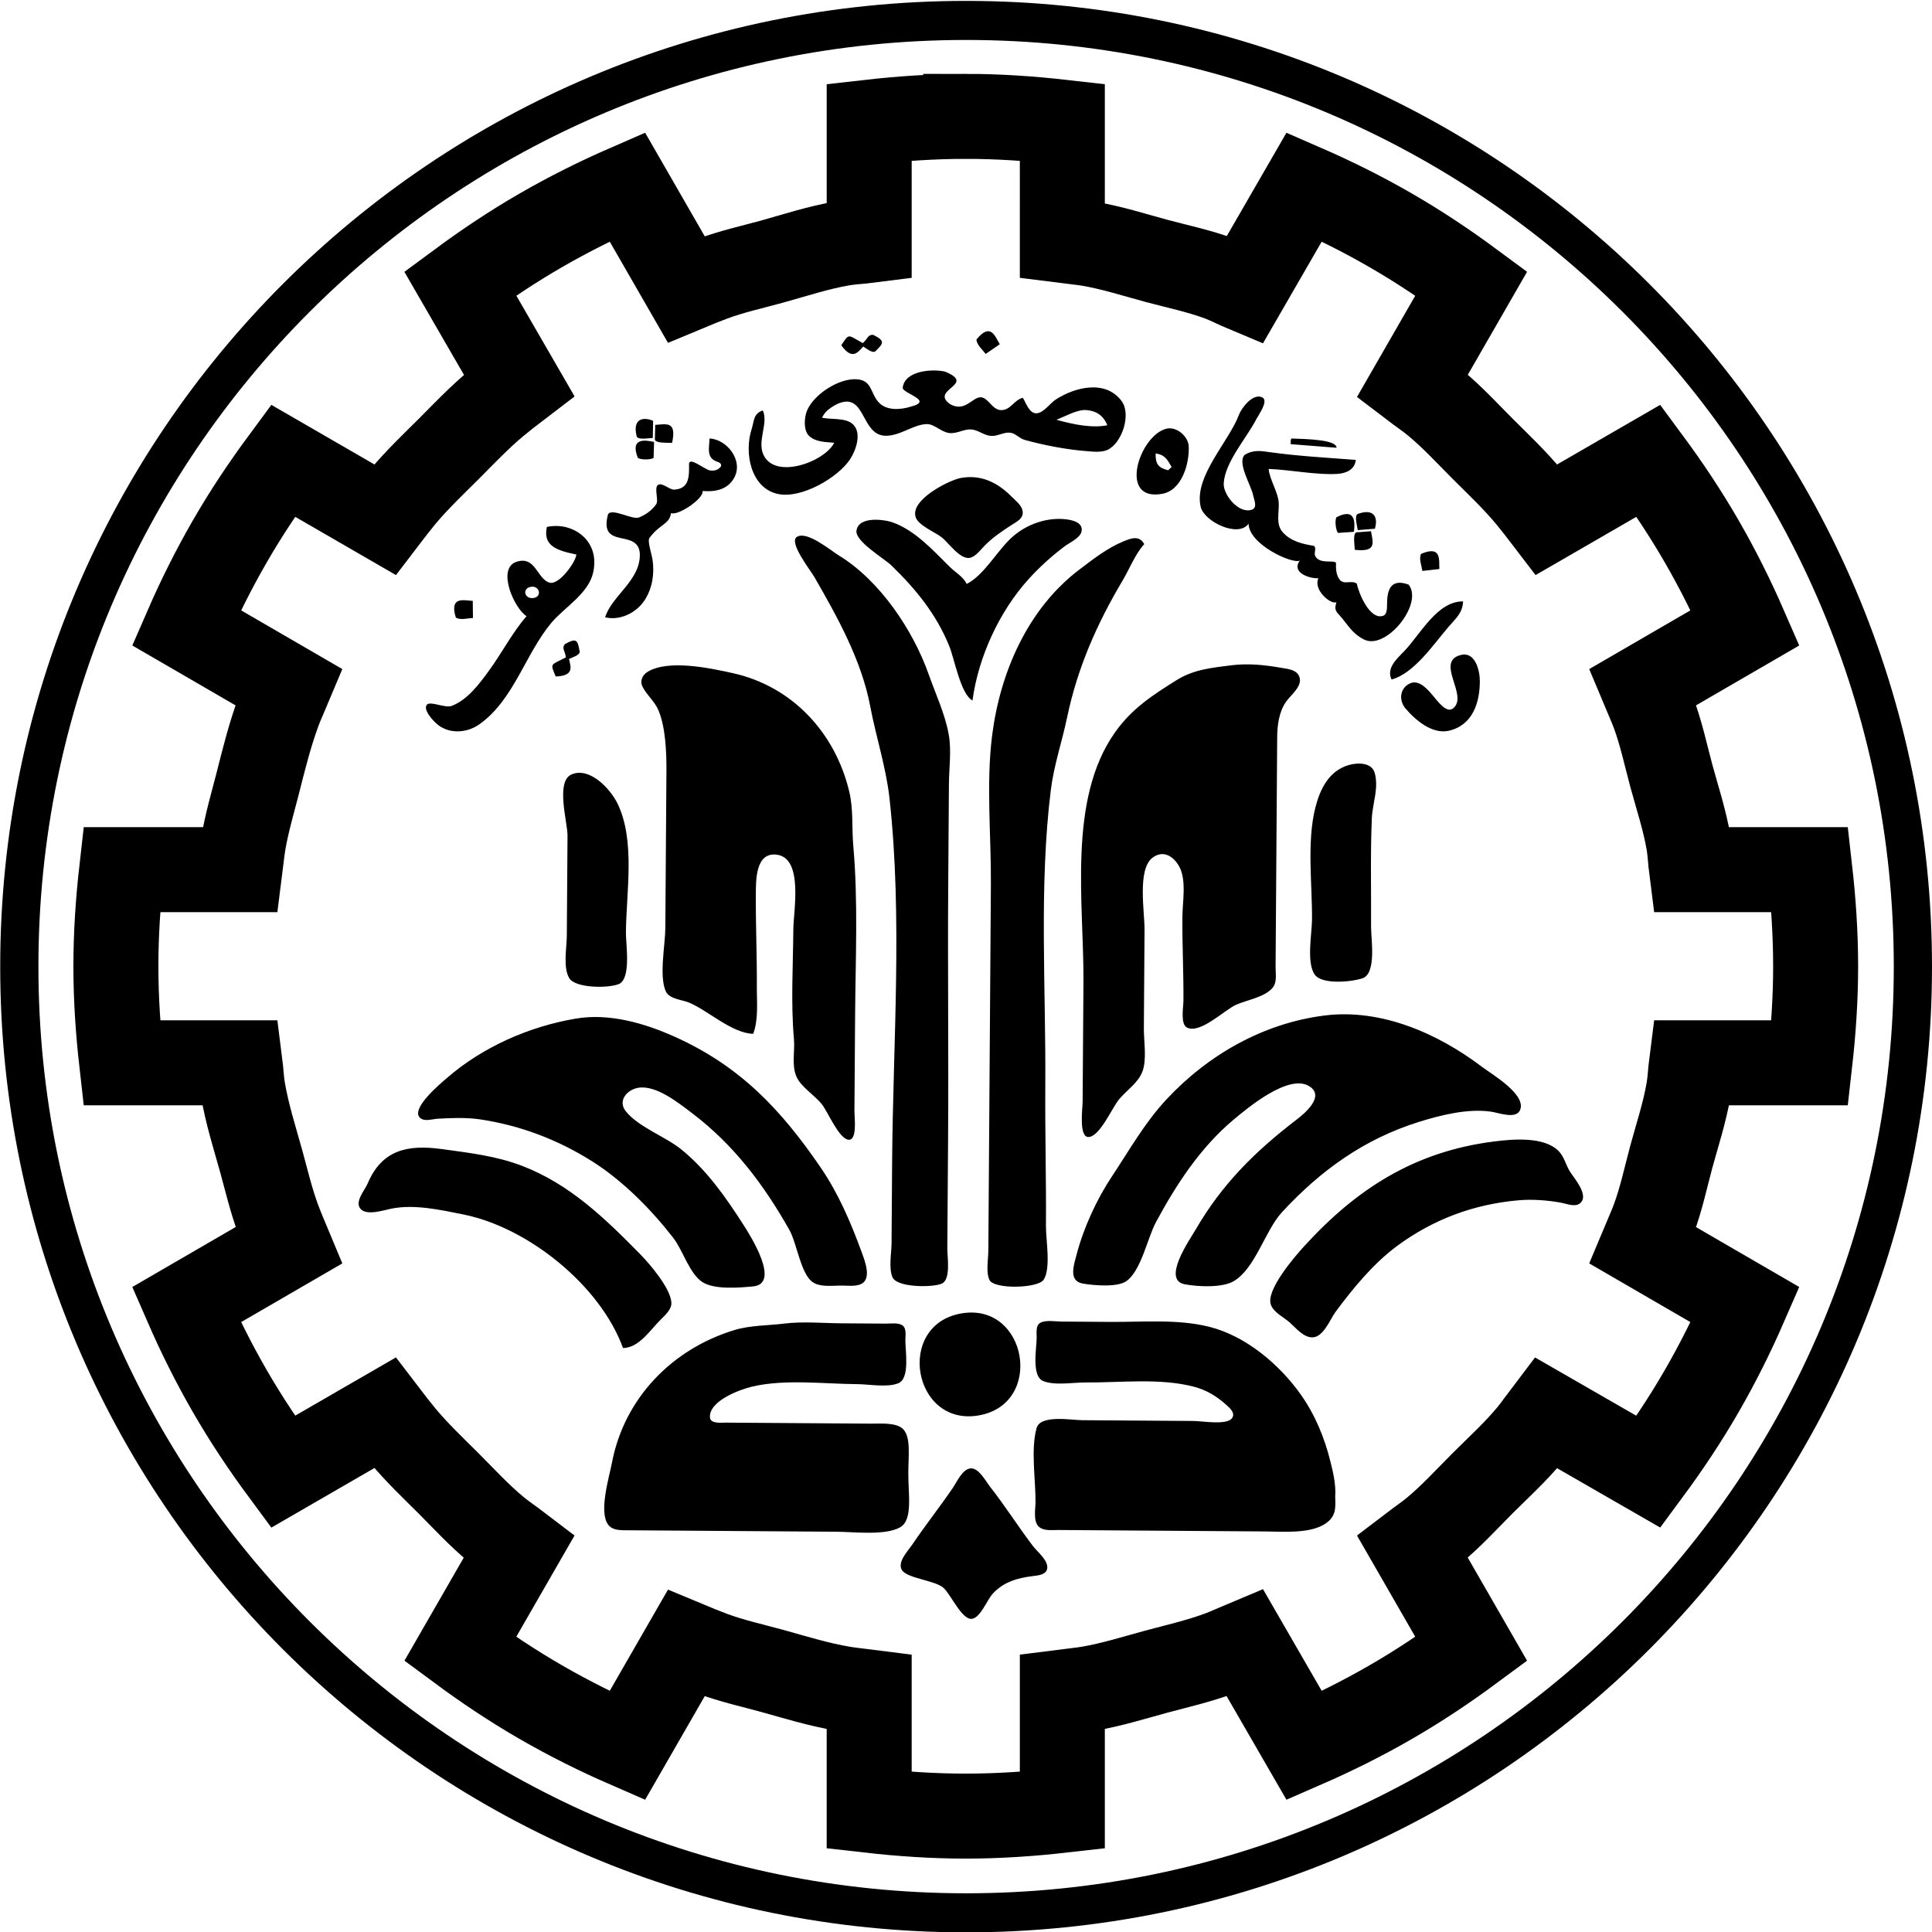 <?xml version="1.0" encoding="UTF-8" standalone="no"?>
<svg
   xmlns:dc="http://purl.org/dc/elements/1.1/"
   xmlns:cc="http://creativecommons.org/ns#"
   xmlns:rdf="http://www.w3.org/1999/02/22-rdf-syntax-ns#"
   xmlns:svg="http://www.w3.org/2000/svg"
   xmlns="http://www.w3.org/2000/svg"
   viewBox="0 0 133.333 133.333"
   height="133.333"
   width="133.333"
   xml:space="preserve"
   id="svg2"
   version="1.1"><defs
     id="defs6" /><g
     transform="matrix(1.333,0,0,-1.333,0,133.333)"
     id="g10"><g
       transform="scale(0.1)"
       id="g12"><g
         id="g14"><path
           id="path16"
           style="fill:none;stroke:#000000;stroke-width:44;stroke-linecap:butt;stroke-linejoin:miter;stroke-miterlimit:10;stroke-dasharray:none;stroke-opacity:1"
           d="m 500,940 c -16.914,0 -33.581,-1.139 -50,-3 v -61.25 c -4.59,-0.591 -9.169,-0.736 -13.75,-1.5 -12.635,-2.153 -24.584,-6.123 -36.75,-9.5 -10.222,-2.794 -20.426,-5.047 -30.5,-8.75 -4.665,-1.731 -9.175,-3.591 -13.75,-5.5 l -30.5,53 C 309.6,896.902 294.648,889.457 280,881 265.352,872.543 251.539,863.321 238.25,853.5 l 30.5,-52.75 c -3.978,-3.033 -7.883,-6.048 -11.75,-9.25 -8.91,-7.43 -16.674,-15.641 -24.75,-23.75 -8.106,-8.073 -16.322,-15.843 -23.75,-24.75 -3.202,-3.867 -6.217,-7.772 -9.25,-11.75 l -52.75,30.5 C 136.679,748.461 127.457,734.648 119,720 110.543,705.352 103.098,690.4 96.5,675.25 l 53,-30.75 c -1.647,-3.954 -3.486,-7.729 -5,-11.75 -4.778,-12.8 -7.941,-25.718 -11.25,-38.75 -2.592,-10.045 -5.485,-19.894 -7.25,-30.25 -0.769,-4.602 -1.156,-9.138 -1.75,-13.75 H 63 c -1.861,-16.419 -3,-33.086 -3,-50 0,-16.914 1.139,-33.581 3,-50 h 61.25 c 0.591,-4.59 0.736,-9.169 1.5,-13.75 2.18,-12.795 6.065,-24.936 9.5,-37.25 2.765,-10.063 5.103,-20.08 8.75,-30 1.705,-4.594 3.623,-8.993 5.5,-13.5 l -53,-30.75 c 6.598,-15.149 14.043,-30.102 22.5,-44.75 8.457,-14.648 17.679,-28.461 27.5,-41.75 l 52.75,30.5 c 3.033,-3.977 6.048,-7.883 9.25,-11.75 7.43,-8.91 15.641,-16.674 23.75,-24.75 8.029,-8.062 15.646,-16.358 24.5,-23.75 3.875,-3.213 8.013,-5.958 12,-9 l -30.5,-53 c 13.289,-9.821 27.102,-19.043 41.75,-27.5 14.648,-8.457 29.6,-15.902 44.75,-22.5 l 30.5,53 c 4.575,-1.909 9.085,-3.769 13.75,-5.5 10.074,-3.703 20.278,-5.956 30.5,-8.75 12.158,-3.375 24.123,-7.097 36.75,-9.25 4.601,-0.768 9.14,-1.156 13.75,-1.75 V 63 c 16.419,-1.861 33.086,-3 50,-3 16.914,0 33.581,1.139 50,3 v 61.25 c 4.599,0.593 9.161,0.984 13.75,1.75 11.943,2.043 23.224,5.612 34.75,8.75 11.071,2.96 22.101,5.475 33,9.5 4.441,1.659 8.641,3.68 13,5.5 L 675.25,96.5 c 15.149,6.598 30.102,14.043 44.75,22.5 14.648,8.457 28.461,17.679 41.75,27.5 l -30.5,53 c 3.656,2.793 7.437,5.314 11,8.25 9.173,7.607 16.956,16.177 25.25,24.5 8.376,8.337 17.098,16.273 24.75,25.5 2.928,3.559 5.465,7.348 8.25,11 l 53,-30.5 c 9.821,13.289 19.043,27.102 27.5,41.75 8.457,14.648 15.902,29.601 22.5,44.75 l -53,30.75 c 1.917,4.601 4.013,9.058 5.75,13.75 3.868,10.552 6.128,21.288 9,32 3.16,11.603 6.95,22.973 9,35 0.764,4.581 0.909,9.16 1.5,13.75 H 937 c 1.861,16.419 3,33.086 3,50 0,16.914 -1.139,33.581 -3,50 h -61.25 c -0.591,4.59 -0.736,9.169 -1.5,13.75 -2.05,12.027 -5.84,23.397 -9,35 -2.872,10.712 -5.132,21.448 -9,32 -1.737,4.692 -3.833,9.149 -5.75,13.75 l 53,30.75 c -6.598,15.15 -14.043,30.102 -22.5,44.75 -8.457,14.648 -17.679,28.461 -27.5,41.75 l -52.75,-30.5 c -3.033,3.978 -6.048,7.883 -9.25,11.75 -7.43,8.91 -15.641,16.674 -23.75,24.75 -8.029,8.062 -15.646,16.359 -24.5,23.75 -3.875,3.213 -8.013,5.958 -12,9 l 30.5,53 c -13.289,9.821 -27.102,19.043 -41.75,27.5 -14.648,8.457 -29.601,15.902 -44.75,22.5 L 644.5,850.25 c -4.38,1.829 -8.537,4.084 -13,5.75 -10.868,4.01 -21.962,6.299 -33,9.25 -11.448,3.117 -22.64,6.713 -34.5,8.75 -4.68,0.785 -9.311,1.146 -14,1.75 V 937 c -16.419,1.861 -33.086,3 -50,3 z" /><g
           transform="scale(0.989,-1.011)"
           id="g18"><path
             id="path20"
             style="fill:none;stroke:#000000;stroke-width:20.001;stroke-linecap:butt;stroke-linejoin:miter;stroke-miterlimit:10;stroke-dasharray:none;stroke-opacity:1"
             d="m 1001.37,-494.362 c 0.05,-267.59 -221.861,-484.542 -495.626,-484.542 -273.766,0 -495.681,216.952 -495.629,484.542 -0.053,267.59 221.863,484.542 495.629,484.542 273.765,0 495.676,-216.952 495.626,-484.542 z" /></g><path
           id="path22"
           style="fill:#000000;fill-opacity:1;fill-rule:nonzero;stroke:none"
           d="m 497.488,752.791 c -6.194,-1.124 -26.576,-11.416 -23.387,-20.396 1.511,-4.254 9.832,-7.558 13.316,-10.239 3.65,-2.809 9.609,-11.721 14.727,-10.711 3.033,0.598 5.751,4.466 7.846,6.532 4.506,4.444 8.886,7.335 14.159,10.742 2.136,1.38 5.04,2.784 5.326,5.606 0.375,3.708 -3.403,6.422 -5.715,8.765 -7.201,7.303 -15.797,11.601 -26.272,9.701 m 3.016,-54.859 c -1.91,3.834 -5.965,6.018 -8.963,8.998 -8.396,8.342 -17.666,18.559 -29.051,22.741 -4.794,1.761 -18.002,3.449 -19.078,-4.172 -0.782,-5.541 14.393,-14.411 18.074,-17.98 12.726,-12.342 23.325,-25.327 30.014,-41.885 2.686,-6.648 5.863,-24.794 11.981,-28.057 3.022,22.483 13.864,46.104 29.115,62.917 5.594,6.167 12.011,11.978 18.686,16.967 2.51,1.876 7.768,4.199 8.601,7.417 1.32,5.101 -5.416,6.327 -9.014,6.617 -9.58,0.769 -19.435,-2.807 -26.617,-9.131 -7.95,-7.003 -14.513,-19.727 -23.748,-24.432 m -87.922,24.374 c -4.458,-2.746 7.026,-17.313 8.992,-20.721 11.991,-20.794 24.465,-43.165 28.989,-67.111 2.995,-15.855 8.192,-31.491 9.97,-47.617 6.81,-61.72 1.777,-126.372 1.342,-188.627 l -0.291,-41.637 c -0.035,-5.061 -1.58,-12.978 0.508,-17.667 2.376,-5.337 20.783,-5.331 25.493,-3.247 4.829,2.138 2.839,13.858 2.869,18.163 l 0.398,56.932 c 0.306,43.912 -0.237,87.768 0.07,131.715 l 0.362,51.834 c 0.056,8.12 1.347,17.346 -0.043,25.349 -1.869,10.758 -6.786,21.106 -10.373,31.287 -8.118,23.037 -25.365,48.766 -46.537,61.685 -4.403,2.686 -16.47,12.913 -21.749,9.662 m 179.831,-3.772 c -2.534,4.672 -6.769,3.1 -10.961,1.352 -8.324,-3.471 -15.309,-9.002 -22.434,-14.376 -26.907,-20.293 -41.194,-53.299 -45.357,-85.925 -3.183,-24.95 -0.473,-52.082 -0.649,-77.25 l -1.091,-156.351 -0.232,-33.14 c -0.03,-4.418 -1.299,-11.063 0.525,-15.174 2.25,-5.068 25.143,-4.485 28.107,0.013 3.859,5.857 1.147,20.788 1.195,27.7 0.17,24.409 -0.51,48.69 -0.34,73.083 0.352,50.39 -3.327,103.064 2.877,152.906 1.582,12.711 5.833,25.025 8.432,37.508 5.308,25.486 15.397,48.424 28.686,70.741 3.593,6.036 6.524,13.762 11.242,18.913 m 45.289,-62.71 c -9.924,-1.233 -19.62,-2.142 -28.335,-7.579 -12.516,-7.81 -23.32,-14.764 -32.056,-27.104 -24.795,-35.022 -16.091,-88.646 -16.375,-129.277 l -0.433,-62.031 c -0.023,-3.323 -2.146,-18.827 3.284,-18.236 5.85,0.637 11.959,15.112 15.543,19.441 3.898,4.707 9.739,8.385 12.07,14.27 2.466,6.225 0.76,15.897 0.807,22.544 l 0.355,50.984 c 0.064,9.156 -3.824,31.191 4.037,37.268 5.637,4.36 11.087,0.772 14.001,-4.647 3.755,-6.985 1.606,-18.236 1.552,-25.96 -0.101,-14.449 0.648,-28.855 0.547,-43.342 -0.023,-3.233 -1.674,-12.232 1.872,-13.944 6.896,-3.327 19.271,9.059 25.303,11.792 5.664,2.566 15.491,4.008 19.337,9.296 1.95,2.68 1.17,7.244 1.192,10.368 l 0.172,24.642 0.659,94.321 c 0.043,6.172 0.94,13.031 4.554,18.26 2.551,3.691 9.452,8.639 6.55,13.76 -1.728,3.052 -6.082,3.328 -9.155,3.867 -8.365,1.468 -16.991,2.362 -25.481,1.307 M 389.963,465.015 c 2.828,7.749 1.814,16.449 1.871,24.63 0.111,15.881 -0.628,31.769 -0.517,47.591 0.049,7.135 -0.246,22.153 11.043,20.488 13.655,-2.015 8.439,-29.12 8.374,-38.469 -0.132,-18.879 -1.348,-38.142 0.308,-56.937 0.545,-6.186 -1.252,-13.391 1.217,-19.276 2.342,-5.585 9.571,-9.765 13.321,-14.6 3.028,-3.904 8.587,-17.216 13.392,-18.214 5.055,-1.049 3.37,11.652 3.39,14.481 l 0.35,50.135 c 0.203,29.122 1.611,58.541 -0.944,87.533 -0.816,9.254 0.098,18.727 -2.036,27.814 -7.191,30.612 -29.519,54.757 -60.361,61.56 -11.528,2.544 -33.303,7.288 -44.129,0.649 -2.613,-1.602 -4.058,-4.616 -2.658,-7.525 2.155,-4.479 6.388,-7.663 8.374,-12.482 3.618,-8.78 4.135,-21.676 4.073,-31.1 l -0.569,-81.575 c -0.061,-8.683 -3.357,-24.945 0.283,-32.812 1.827,-3.945 8.652,-4.261 12.193,-5.801 10.207,-4.441 21.959,-15.753 33.025,-16.09 m 308.556,139.217 c -10.512,-2.914 -15.143,-12.621 -17.534,-22.137 -4.483,-17.832 -1.589,-39.491 -1.718,-57.916 -0.051,-7.287 -3.01,-22.439 1.447,-28.568 3.84,-5.28 19.183,-3.699 24.634,-1.871 7.468,2.504 4.438,20.536 4.482,26.826 0.131,18.652 -0.409,37.447 0.407,56.08 0.334,7.606 3.732,15.748 1.445,23.531 -1.579,5.375 -8.696,5.292 -13.163,4.055 m -402.622,-4.926 c -8.391,-3.636 -2.034,-24.835 -2.081,-31.647 l -0.362,-51.834 c -0.043,-6.233 -2.031,-16.367 1.213,-21.92 3.148,-5.389 20.457,-5.346 25.709,-3.13 6.519,2.75 3.636,20.645 3.677,26.536 0.146,20.943 5.043,47.898 -4.466,67.16 -3.609,7.309 -14.273,18.914 -23.69,14.835 M 685.718,474.487 c -31.489,-3.963 -60.188,-20.226 -81.806,-43.422 -11.372,-12.204 -19.264,-26.384 -28.387,-40.109 -7.777,-11.699 -14.576,-26.551 -18.123,-40.173 -1.36,-5.224 -4.506,-13.784 3.298,-15.095 5.526,-0.928 17.848,-2.058 22.543,1.335 7.614,5.501 10.801,22.257 15.242,30.508 10.523,19.553 22.992,38.599 40.123,52.988 7.552,6.343 28.516,23.792 39.082,17.455 8.627,-5.174 -2.253,-14.204 -6.377,-17.36 -21.413,-16.392 -38.602,-33.352 -52.261,-56.91 -3.081,-5.315 -17.722,-26.121 -5.645,-28.374 6.679,-1.248 19.366,-1.915 25.308,1.61 11.331,6.722 16.179,26.18 25.066,35.791 20.01,21.641 42.615,37.873 70.834,46.678 11.414,3.561 25.329,7.043 37.422,5.292 3.54,-0.512 12.511,-3.931 14.785,0.521 4.123,8.073 -14.653,18.973 -19.501,22.648 -22.751,17.249 -52.117,30.326 -81.603,26.617 m -387.466,-1.578 c -24.085,-4.046 -48.143,-14.583 -66.705,-30.627 -3.201,-2.768 -19.64,-16.352 -13.862,-20.95 2.314,-1.841 6.204,-0.452 8.832,-0.29 7.032,0.431 15.12,0.709 22.09,-0.334 20.871,-3.123 40.46,-10.598 58.199,-21.856 15.814,-10.035 30.395,-24.824 41.82,-39.554 4.856,-6.261 8.435,-18.72 15.173,-22.904 6.342,-3.937 18.908,-2.828 26.1,-2.155 14.283,1.335 -1.082,25.785 -4.876,31.704 -9.108,14.209 -18.942,28.374 -32.215,39.158 -8.326,6.764 -22.381,11.636 -28.878,19.908 -4.206,5.354 0.67,11.004 6.36,12.035 9.247,1.676 20.995,-7.797 27.786,-12.932 21.789,-16.476 37.339,-37.125 50.656,-60.712 3.803,-6.735 5.857,-22.813 12.063,-26.985 4.063,-2.731 10.339,-1.704 14.99,-1.736 2.981,-0.021 6.428,-0.474 9.3,0.49 6.719,2.255 2.669,12.309 1.029,16.794 -5.581,15.262 -11.956,30.256 -21.177,43.748 -20.612,30.158 -41.854,52.658 -75.736,67.844 -15.468,6.932 -33.715,12.249 -50.949,9.354 M 773.629,409.29 c -41.083,-5.17 -71.231,-24.365 -98.632,-54.477 -4.878,-5.36 -19.563,-22.438 -17.079,-29.907 1.384,-4.164 6.828,-6.656 9.913,-9.431 3.099,-2.789 7.018,-7.655 11.595,-7.618 5.798,0.048 9.151,9.326 12.049,13.238 9.043,12.208 19.649,25.103 31.91,34.138 18.715,13.79 39.637,21.554 62.777,23.593 7.158,0.632 15.031,0.035 22.083,-1.254 2.808,-0.512 7.078,-2.386 9.683,-0.37 5.212,4.031 -3.204,13.283 -5.303,16.784 -2.117,3.522 -2.878,7.654 -5.942,10.59 -7.6,7.289 -23.305,5.94 -33.054,4.714 M 322.552,302.328 c 8.37,0.144 14.011,9.299 19.646,14.876 2.198,2.174 5.595,5.214 5.4,8.644 -0.427,7.538 -11.38,20.236 -16.49,25.424 -17.971,18.246 -36.063,35.825 -60.578,45.291 -13.556,5.236 -27.327,6.775 -41.573,8.752 -18.097,2.513 -31.263,-0.417 -38.642,-17.867 -1.452,-3.434 -6.703,-9.179 -3.786,-12.893 3.048,-3.881 11.855,-0.934 15.872,-0.105 12.07,2.489 25.44,-0.568 37.365,-2.935 33.457,-6.638 70.983,-36.67 82.786,-69.187 m 175.159,17.927 c -34.277,-5.933 -25.119,-58.712 8.978,-52.808 34.243,5.927 25.099,58.708 -8.978,52.808 m 41.022,-4.771 c -2.677,-1.341 -2.006,-5.387 -2.025,-7.853 -0.04,-5.396 -2.762,-19.752 3.293,-22.336 5.888,-2.513 15.692,-0.74 22.036,-0.785 18.062,-0.126 38.536,2.397 56.064,-2.198 6.534,-1.714 11.675,-4.854 16.697,-9.318 1.849,-1.642 5.173,-4.515 2.87,-7.194 -2.964,-3.447 -15.458,-1.255 -19.691,-1.225 l -57.775,0.403 c -5.629,0.04 -21.594,2.996 -23.55,-4.122 -3.066,-11.152 -0.456,-26.616 -0.537,-38.198 -0.026,-3.712 -1.338,-10.288 1.879,-12.979 2.559,-2.144 6.823,-1.528 9.915,-1.55 l 24.64,-0.172 82.415,-0.575 c 9.199,-0.065 23.377,-1.326 31.314,4.095 5.339,3.648 5.234,7.754 4.995,13.742 0.514,7.157 -1.547,14.472 -2.458,18.224 -3.004,12.369 -8.005,24.396 -15.323,34.747 -11.03,15.602 -28.441,30.421 -47.527,35.17 -16.348,4.067 -34.25,2.385 -50.964,2.502 l -25.489,0.178 c -3.154,0.022 -7.875,0.899 -10.779,-0.556 m -132.824,-0.502 c -8.379,-1.042 -17.384,-0.844 -25.513,-3.292 -32.442,-9.774 -57.215,-35.379 -63.576,-68.731 -1.411,-7.395 -6.98,-25.531 -1.923,-32.116 2.405,-3.135 6.873,-2.826 10.395,-2.859 l 24.64,-0.172 83.264,-0.582 c 8.823,-0.061 24.914,-2.091 32.743,2.248 6.802,3.764 4.267,16.976 4.315,28.088 0.038,9.294 1.343,18.094 -2.436,22.505 -3.312,3.865 -11.822,3.085 -16.388,3.117 l -49.279,0.344 -26.339,0.184 c -2.285,0.017 -8.057,-0.743 -8.26,2.733 -0.499,8.566 15.593,14.469 21.986,15.952 16.987,3.941 37.02,1.356 54.388,1.234 6.119,-0.042 15.478,-1.862 21.195,0.483 6.091,2.499 3.569,16.892 3.605,22.288 0.014,2.216 0.669,5.915 -1.31,7.505 -2.139,1.719 -6.277,1.046 -8.827,1.064 l -22.94,0.16 c -9.764,0.068 -20.045,1.052 -29.74,-0.153 m 96.352,-74.988 c -4.147,-0.623 -6.881,-7.025 -9.005,-10.131 -6.8,-9.944 -14.273,-19.415 -21.022,-29.389 -2.137,-3.155 -7.422,-8.514 -5.519,-12.691 2.143,-4.706 17.051,-5.549 21.712,-9.576 3.788,-3.264 9.642,-16.978 14.899,-16.046 4.436,0.794 7.732,9.855 10.681,13.038 5.702,6.164 12.907,8.119 20.99,9.099 2.674,0.321 7.066,0.724 7.218,4.335 0.17,4.103 -5.226,8.27 -7.466,11.218 -7.586,9.995 -14.419,20.829 -22.124,30.619 -2.268,2.881 -6.047,10.173 -10.364,9.524" /><path
           id="path24"
           style="fill:#000000;fill-opacity:1;fill-rule:nonzero;stroke:none"
           d="m 489.152,807.89 c -6.579,1.447 -20.626,0.509 -21.787,-8.282 -0.407,-3.087 16.565,-6.694 4.175,-9.894 -5.471,-1.708 -12.882,-2.232 -16.925,2.563 -4.099,4.86 -3.218,11.263 -11.37,11.633 -9.061,0.412 -21.566,-7.65 -25.292,-15.92 -1.609,-3.57 -2.16,-10.672 1.052,-13.542 3.524,-3.15 8.503,-3.011 12.893,-3.43 -4.882,-9.853 -30.831,-19.419 -36.72,-6.036 -3.168,7.202 2.747,16.217 -0.245,22.771 -5.022,-1.717 -4.408,-5.396 -5.829,-9.812 -3.872,-12.042 -0.508,-30.58 13.898,-33.479 11.942,-2.403 30.717,8.339 37.118,18.029 2.999,4.541 6.148,13.426 1.596,17.957 -3.717,3.698 -11.287,2.468 -16.141,3.537 1.056,2.131 2.201,3.472 4.163,4.865 1.425,1.01 2.957,1.955 4.589,2.599 13.889,5.477 11.379,-16.37 23.956,-16.804 7.598,-0.262 14.827,6.049 21.712,6.034 3.841,-0.008 7.409,-4.232 11.603,-4.637 3.91,-0.378 7.294,2.054 11.068,1.884 3.58,-0.162 6.523,-2.969 10.145,-3.339 3.608,-0.367 6.604,1.969 10.061,1.668 2.767,-0.241 4.91,-2.999 7.629,-3.755 10.012,-2.78 21.74,-5.019 32.075,-5.817 3.317,-0.255 7.674,-0.796 10.778,0.643 7.579,3.513 12.434,18.404 7.342,25.271 -8.39,11.312 -24.242,7.15 -33.99,0.877 -3.033,-1.951 -6.07,-6.635 -9.744,-7.181 -4.341,-0.645 -6.341,7.053 -7.488,8.003 -4.592,-1.243 -6.293,-6.473 -11.218,-6.382 -4.783,0.088 -6.823,7.159 -11.037,6.62 -4.198,-0.538 -7.99,-7.746 -15.374,-3.492 -10.67,7.627 14.14,10.056 -2.693,16.848 z m 73.129,-19.935 c 4.693,-0.31 8.845,-2.384 10.996,-7.869 -7.935,-1.614 -17.684,0.471 -25.428,2.594 l -0.898,0.266 c 4.413,1.632 10.638,5.318 15.33,5.009 z m -194.92,-14.709 c -0.145,-4.372 -1.673,-9.587 3.014,-11.653 2.561,-0.947 3.044,-1.301 2.969,-2.685 -1.493,-1.977 -3.113,-2.552 -5.927,-2.214 -3.564,1.151 -10.293,6.95 -10.692,3.453 0.198,-7.669 -0.336,-12.899 -7.643,-13.395 -2.404,-0.164 -6.176,3.788 -8.359,2.481 -2.282,-1.366 0.46,-7.948 -1,-10.045 -2.2,-3.16 -5.376,-5.414 -8.89,-6.837 -3.441,-1.394 -14.099,5.126 -16.065,1.573 -4.806,-18.356 15.157,-7.245 16.453,-19.869 0.868,-14.069 -14.384,-21.987 -17.939,-33.389 7.624,-1.924 16.261,2.335 20.485,8.873 3.932,6.085 5.143,13.578 4.082,20.775 -0.508,3.444 -2.928,10.166 -1.496,11.583 5.522,7.368 10.218,6.729 11.035,12.741 3.431,-1.701 17.17,7.536 16.359,11.415 5.327,-0.423 12.792,0.007 16.49,7.084 4.597,8.8 -3.816,19.59 -12.876,20.109 z M 646.44,729.129 c 0.099,-10.829 22.905,-21.112 26.497,-19.094 -4.582,-6.344 5.272,-9.451 9.63,-9.161 -2.778,-6.196 6.616,-13.842 9.3,-12.372 -0.545,-2.583 -1.284,-3.993 1.644,-6.795 4.301,-4.727 6.038,-9.098 12.59,-12.506 11.391,-5.923 31.04,18.459 23.184,28.36 -12.817,4.753 -10.863,-9.376 -11.245,-12.454 -0.172,-1.392 -0.451,-3.186 -2.009,-3.69 -7.007,-2.267 -12.77,12.203 -13.554,16.632 -2.676,2.141 -6.852,-0.962 -9.091,2.357 -1.744,2.585 -1.776,5.531 -1.71,8.518 -1.602,1.519 -8.297,-0.875 -10.704,3.346 -0.94,1.647 0.833,4.128 -0.723,5.37 -5.183,0.89 -11.533,2.015 -16.061,6.954 -3.791,4.137 -1.95,9.944 -2.144,15.037 -0.218,5.718 -4.705,12.139 -5.239,17.831 10.767,-0.358 24.902,-3.245 35.546,-2.559 4.778,0.307 9.03,2.264 9.592,7.244 -13.674,1.042 -30.432,2.017 -44.002,3.927 -5.154,0.726 -9.04,1.459 -13.596,-1.357 -3.935,-4.276 3.468,-15.71 4.481,-21.072 0.397,-2.1 2.386,-6.223 -0.717,-7.286 -6.784,-2.323 -14.872,7.758 -14.561,13.601 0.587,11.038 11.915,23.584 16.885,33.283 1.165,2.275 6.6,9.62 3.006,11.307 -4.794,2.248 -10.665,-5.463 -12.044,-9.14 -5.241,-13.971 -23.407,-31.907 -19.779,-47.56 1.765,-7.611 19.459,-16.253 24.824,-8.721 z m -42.455,49.188 c -14.097,-3.312 -25.472,-38.158 -2.119,-33.699 10.218,1.952 13.963,15.94 13.572,24.564 -0.23,5.093 -6.212,10.366 -11.453,9.135 z m -5.678,-12.819 c 4.732,-0.685 6.057,-3.126 8.271,-7.028 l -1.807,-1.691 c -5.269,1.344 -6.583,3.336 -6.464,8.719 z m 69.978,7.118 -0.077,-2.317 23.742,-1.869 c 0.203,4.108 -14.969,4.535 -23.335,4.794 m 51.816,-124.77 c 11.715,3.099 21.914,18.469 29.563,27.324 3.762,4.355 7.216,7.101 7.483,13.108 -13.493,0.131 -22.109,-17.123 -30.613,-25.902 -3.886,-4.01 -9.18,-8.694 -6.433,-14.53 z m 35.972,12.714 c -13.718,-3.363 3.987,-20.937 -3.978,-27.561 -2.649,-2.202 -5.589,0.882 -7.329,2.693 -3.595,3.739 -9.101,13.013 -15.251,10.066 -5.187,-2.488 -5.677,-8.757 -2.256,-12.819 5.14,-6.105 13.9,-13.547 22.41,-11.639 12.486,2.8 16.19,14.656 16.145,25.867 -0.023,5.529 -2.468,15.177 -9.741,13.393 m -463.529,66.186 c -3.139,0.763 -6.575,0.761 -9.753,0.073 -2.006,-9.453 4.408,-12.091 15.285,-14.265 -0.296,-3.836 -9.001,-16.102 -13.989,-14.544 -6.418,2.005 -7.126,13.921 -16.901,10.816 -10.585,-3.361 -1.293,-24.224 5.068,-28.183 -7.126,-8.257 -12.736,-18.982 -19.185,-27.879 -5.022,-6.929 -11.277,-15.484 -19.627,-18.61 -3.297,-1.234 -11.006,2.653 -12.735,0.673 -2.354,-2.698 3.747,-8.956 5.657,-10.444 6.316,-4.919 15.213,-4.189 21.521,0.287 17.818,12.64 23.764,36.451 37.263,52.544 6.705,7.993 19.148,14.967 21.625,26.047 2.845,12.722 -4.812,21.195 -14.229,23.485 z m -18.035,-30.919 c 4.476,0.803 6.066,-5.145 1.308,-5.797 -4.66,-0.639 -5.971,4.96 -1.308,5.797 z m -29.975,-16.115 -0.104,8.847 c -4.35,0.141 -12.277,2.687 -8.754,-8.67 2.436,-1.451 6.188,-0.298 8.858,-0.177 m 42.834,-30.305 c 9.747,0.317 7.795,5.046 6.884,9.083 2.468,1.113 6.339,2.162 5.406,4.467 -0.958,5.31 -1.64,6.569 -7.574,3.165 -1.746,-2.344 0.169,-3.295 0.538,-6.859 -7.988,-4.144 -8.207,-2.769 -5.254,-9.856 z m 50.937,121.41 c -4.203,0.972 -12.641,2.487 -8.407,-8.251 2.437,-1.451 8.445,-0.612 8.155,0.204 m -0.249,19.012 c -5.496,2.302 -10.716,0.825 -8.519,-8.009 0.63,-1.987 5.688,-0.997 8.358,-0.876 m 1.067,-0.676 c 0.059,-2.084 5.688,-1.727 8.913,-1.887 2.456,11.363 -2.798,9.735 -8.728,9.323 m 96.327,41.222 c 5.694,-7.917 8.534,-3.661 11.378,-0.655 2.3,-1.429 5.328,-4.06 6.722,-2.001 3.876,3.754 4.54,5.022 -1.591,8.053 -2.919,0.144 -2.643,-1.976 -5.397,-4.268 -7.892,4.324 -6.872,5.272 -11.112,-1.129 z m 74.769,-4.483 7.289,5.015 c -2.307,3.692 -4.609,11.693 -12.078,2.44 0.153,-2.832 3.201,-5.305 4.789,-7.455 m 226.092,-112.358 8.791,0.995 c -0.298,4.343 1.435,12.487 -9.509,7.836 -1.197,-2.571 0.328,-6.187 0.718,-8.831 m -35.463,20.259 c 0.543,4.28 1.199,12.827 -9.057,7.532 -1.197,-2.571 0.243,-8.464 1.026,-8.093 m 18.89,2.165 c 1.735,5.701 -0.261,10.745 -8.828,7.668 -1.913,-0.827 -0.418,-5.76 -0.028,-8.404 m -0.566,-1.129 c -2.066,-0.269 -1.143,-5.834 -0.977,-9.059 11.553,-1.297 9.403,3.766 8.395,9.624" /></g></g></g></svg>